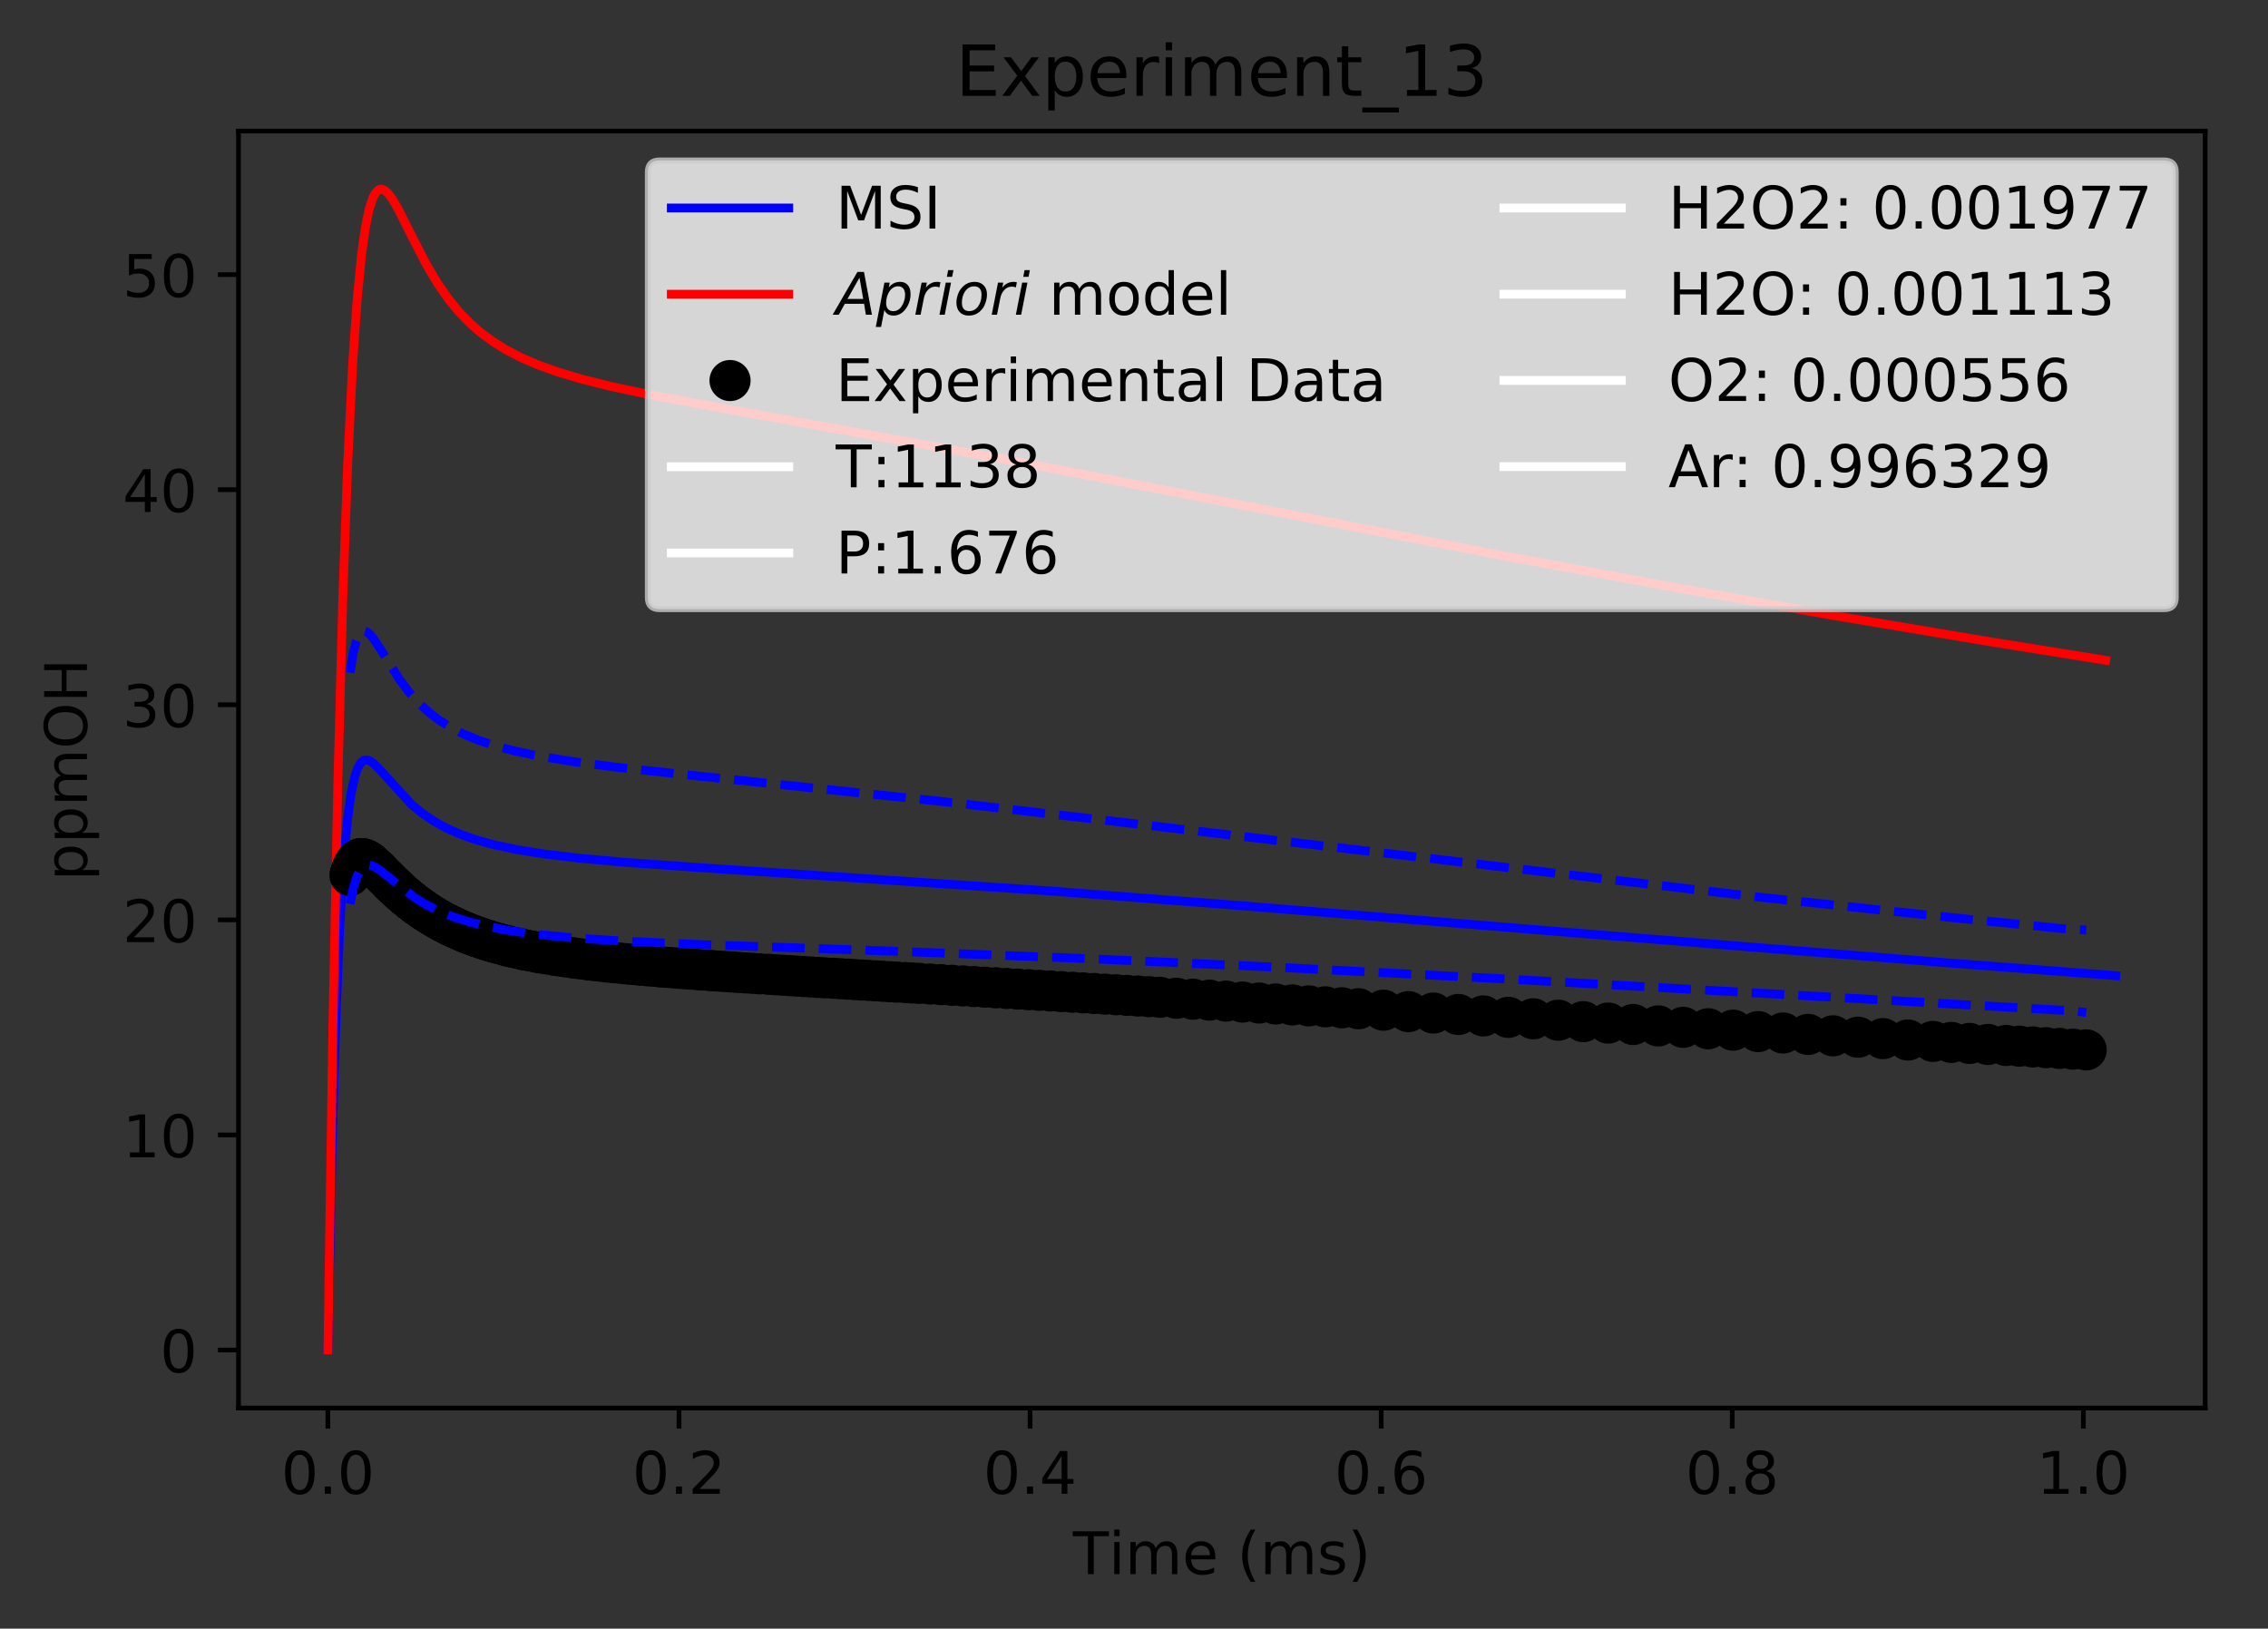 <?xml version="1.0" encoding="utf-8" standalone="no"?>
<!DOCTYPE svg PUBLIC "-//W3C//DTD SVG 1.1//EN"
  "http://www.w3.org/Graphics/SVG/1.1/DTD/svg11.dtd">
<!-- Created with matplotlib (https://matplotlib.org/) -->
<svg height="277.314pt" version="1.1" viewBox="0 0 386.103 277.314" width="386.103pt" xmlns="http://www.w3.org/2000/svg" xmlns:xlink="http://www.w3.org/1999/xlink">
 <rect x="0" y="0" width="386.103" height="277.314" fill="#333333" stroke="none"/>
 <defs>
  <style type="text/css">
*{stroke-linecap:butt;stroke-linejoin:round;}
  </style>
 </defs>
 <g id="figure_1">
  <g id="patch_1">
   <path d="M 0 277.314 
L 386.103 277.314 
L 386.103 0 
L 0 0 
z
" style="fill:none;"/>
  </g>
  <g id="axes_1">
   <g id="patch_2">
    <path d="M 40.603 239.758 
L 375.403 239.758 
L 375.403 22.318 
L 40.603 22.318 
z
" style="fill:none;"/>
   </g>
   <g id="matplotlib.axis_1">
    <g id="xtick_1">
     <g id="line2d_1">
      <defs>
       <path d="M 0 0 
L 0 3.5 
" id="m3af5f01fc9" style="stroke:#000000;stroke-width:0.8;"/>
      </defs>
      <g>
       <use style="stroke:#000000;stroke-width:0.8;" x="55.821" xlink:href="#m3af5f01fc9" y="239.758"/>
      </g>
     </g>
     <g id="text_1">
      <!-- 0.0 -->
      <defs>
       <path d="M 31.781 66.406 
Q 24.172 66.406 20.328 58.906 
Q 16.5 51.422 16.5 36.375 
Q 16.5 21.391 20.328 13.891 
Q 24.172 6.391 31.781 6.391 
Q 39.453 6.391 43.281 13.891 
Q 47.125 21.391 47.125 36.375 
Q 47.125 51.422 43.281 58.906 
Q 39.453 66.406 31.781 66.406 
z
M 31.781 74.219 
Q 44.047 74.219 50.516 64.516 
Q 56.984 54.828 56.984 36.375 
Q 56.984 17.969 50.516 8.266 
Q 44.047 -1.422 31.781 -1.422 
Q 19.531 -1.422 13.062 8.266 
Q 6.594 17.969 6.594 36.375 
Q 6.594 54.828 13.062 64.516 
Q 19.531 74.219 31.781 74.219 
z
" id="DejaVuSans-48"/>
       <path d="M 10.688 12.406 
L 21 12.406 
L 21 0 
L 10.688 0 
z
" id="DejaVuSans-46"/>
      </defs>
      <g transform="translate(47.87 254.357)scale(0.1 -0.1)">
       <use xlink:href="#DejaVuSans-48"/>
       <use x="63.623" xlink:href="#DejaVuSans-46"/>
       <use x="95.41" xlink:href="#DejaVuSans-48"/>
      </g>
     </g>
    </g>
    <g id="xtick_2">
     <g id="line2d_2">
      <g>
       <use style="stroke:#000000;stroke-width:0.8;" x="115.591" xlink:href="#m3af5f01fc9" y="239.758"/>
      </g>
     </g>
     <g id="text_2">
      <!-- 0.2 -->
      <defs>
       <path d="M 19.188 8.297 
L 53.609 8.297 
L 53.609 0 
L 7.328 0 
L 7.328 8.297 
Q 12.938 14.109 22.625 23.891 
Q 32.328 33.688 34.812 36.531 
Q 39.547 41.844 41.422 45.531 
Q 43.312 49.219 43.312 52.781 
Q 43.312 58.594 39.234 62.25 
Q 35.156 65.922 28.609 65.922 
Q 23.969 65.922 18.812 64.312 
Q 13.672 62.703 7.812 59.422 
L 7.812 69.391 
Q 13.766 71.781 18.938 73 
Q 24.125 74.219 28.422 74.219 
Q 39.75 74.219 46.484 68.547 
Q 53.219 62.891 53.219 53.422 
Q 53.219 48.922 51.531 44.891 
Q 49.859 40.875 45.406 35.406 
Q 44.188 33.984 37.641 27.219 
Q 31.109 20.453 19.188 8.297 
z
" id="DejaVuSans-50"/>
      </defs>
      <g transform="translate(107.639 254.357)scale(0.1 -0.1)">
       <use xlink:href="#DejaVuSans-48"/>
       <use x="63.623" xlink:href="#DejaVuSans-46"/>
       <use x="95.41" xlink:href="#DejaVuSans-50"/>
      </g>
     </g>
    </g>
    <g id="xtick_3">
     <g id="line2d_3">
      <g>
       <use style="stroke:#000000;stroke-width:0.8;" x="175.36" xlink:href="#m3af5f01fc9" y="239.758"/>
      </g>
     </g>
     <g id="text_3">
      <!-- 0.4 -->
      <defs>
       <path d="M 37.797 64.312 
L 12.891 25.391 
L 37.797 25.391 
z
M 35.203 72.906 
L 47.609 72.906 
L 47.609 25.391 
L 58.016 25.391 
L 58.016 17.188 
L 47.609 17.188 
L 47.609 0 
L 37.797 0 
L 37.797 17.188 
L 4.891 17.188 
L 4.891 26.703 
z
" id="DejaVuSans-52"/>
      </defs>
      <g transform="translate(167.408 254.357)scale(0.1 -0.1)">
       <use xlink:href="#DejaVuSans-48"/>
       <use x="63.623" xlink:href="#DejaVuSans-46"/>
       <use x="95.41" xlink:href="#DejaVuSans-52"/>
      </g>
     </g>
    </g>
    <g id="xtick_4">
     <g id="line2d_4">
      <g>
       <use style="stroke:#000000;stroke-width:0.8;" x="235.129" xlink:href="#m3af5f01fc9" y="239.758"/>
      </g>
     </g>
     <g id="text_4">
      <!-- 0.6 -->
      <defs>
       <path d="M 33.016 40.375 
Q 26.375 40.375 22.484 35.828 
Q 18.609 31.297 18.609 23.391 
Q 18.609 15.531 22.484 10.953 
Q 26.375 6.391 33.016 6.391 
Q 39.656 6.391 43.531 10.953 
Q 47.406 15.531 47.406 23.391 
Q 47.406 31.297 43.531 35.828 
Q 39.656 40.375 33.016 40.375 
z
M 52.594 71.297 
L 52.594 62.312 
Q 48.875 64.062 45.094 64.984 
Q 41.312 65.922 37.594 65.922 
Q 27.828 65.922 22.672 59.328 
Q 17.531 52.734 16.797 39.406 
Q 19.672 43.656 24.016 45.922 
Q 28.375 48.188 33.594 48.188 
Q 44.578 48.188 50.953 41.516 
Q 57.328 34.859 57.328 23.391 
Q 57.328 12.156 50.688 5.359 
Q 44.047 -1.422 33.016 -1.422 
Q 20.359 -1.422 13.672 8.266 
Q 6.984 17.969 6.984 36.375 
Q 6.984 53.656 15.188 63.938 
Q 23.391 74.219 37.203 74.219 
Q 40.922 74.219 44.703 73.484 
Q 48.484 72.75 52.594 71.297 
z
" id="DejaVuSans-54"/>
      </defs>
      <g transform="translate(227.178 254.357)scale(0.1 -0.1)">
       <use xlink:href="#DejaVuSans-48"/>
       <use x="63.623" xlink:href="#DejaVuSans-46"/>
       <use x="95.41" xlink:href="#DejaVuSans-54"/>
      </g>
     </g>
    </g>
    <g id="xtick_5">
     <g id="line2d_5">
      <g>
       <use style="stroke:#000000;stroke-width:0.8;" x="294.899" xlink:href="#m3af5f01fc9" y="239.758"/>
      </g>
     </g>
     <g id="text_5">
      <!-- 0.8 -->
      <defs>
       <path d="M 31.781 34.625 
Q 24.75 34.625 20.719 30.859 
Q 16.703 27.094 16.703 20.516 
Q 16.703 13.922 20.719 10.156 
Q 24.75 6.391 31.781 6.391 
Q 38.812 6.391 42.859 10.172 
Q 46.922 13.969 46.922 20.516 
Q 46.922 27.094 42.891 30.859 
Q 38.875 34.625 31.781 34.625 
z
M 21.922 38.812 
Q 15.578 40.375 12.031 44.719 
Q 8.5 49.078 8.5 55.328 
Q 8.5 64.062 14.719 69.141 
Q 20.953 74.219 31.781 74.219 
Q 42.672 74.219 48.875 69.141 
Q 55.078 64.062 55.078 55.328 
Q 55.078 49.078 51.531 44.719 
Q 48 40.375 41.703 38.812 
Q 48.828 37.156 52.797 32.312 
Q 56.781 27.484 56.781 20.516 
Q 56.781 9.906 50.312 4.234 
Q 43.844 -1.422 31.781 -1.422 
Q 19.734 -1.422 13.25 4.234 
Q 6.781 9.906 6.781 20.516 
Q 6.781 27.484 10.781 32.312 
Q 14.797 37.156 21.922 38.812 
z
M 18.312 54.391 
Q 18.312 48.734 21.844 45.562 
Q 25.391 42.391 31.781 42.391 
Q 38.141 42.391 41.719 45.562 
Q 45.312 48.734 45.312 54.391 
Q 45.312 60.062 41.719 63.234 
Q 38.141 66.406 31.781 66.406 
Q 25.391 66.406 21.844 63.234 
Q 18.312 60.062 18.312 54.391 
z
" id="DejaVuSans-56"/>
      </defs>
      <g transform="translate(286.947 254.357)scale(0.1 -0.1)">
       <use xlink:href="#DejaVuSans-48"/>
       <use x="63.623" xlink:href="#DejaVuSans-46"/>
       <use x="95.41" xlink:href="#DejaVuSans-56"/>
      </g>
     </g>
    </g>
    <g id="xtick_6">
     <g id="line2d_6">
      <g>
       <use style="stroke:#000000;stroke-width:0.8;" x="354.668" xlink:href="#m3af5f01fc9" y="239.758"/>
      </g>
     </g>
     <g id="text_6">
      <!-- 1.0 -->
      <defs>
       <path d="M 12.406 8.297 
L 28.516 8.297 
L 28.516 63.922 
L 10.984 60.406 
L 10.984 69.391 
L 28.422 72.906 
L 38.281 72.906 
L 38.281 8.297 
L 54.391 8.297 
L 54.391 0 
L 12.406 0 
z
" id="DejaVuSans-49"/>
      </defs>
      <g transform="translate(346.716 254.357)scale(0.1 -0.1)">
       <use xlink:href="#DejaVuSans-49"/>
       <use x="63.623" xlink:href="#DejaVuSans-46"/>
       <use x="95.41" xlink:href="#DejaVuSans-48"/>
      </g>
     </g>
    </g>
    <g id="text_7">
     <!-- Time (ms) -->
     <defs>
      <path d="M -0.297 72.906 
L 61.375 72.906 
L 61.375 64.594 
L 35.5 64.594 
L 35.5 0 
L 25.594 0 
L 25.594 64.594 
L -0.297 64.594 
z
" id="DejaVuSans-84"/>
      <path d="M 9.422 54.688 
L 18.406 54.688 
L 18.406 0 
L 9.422 0 
z
M 9.422 75.984 
L 18.406 75.984 
L 18.406 64.594 
L 9.422 64.594 
z
" id="DejaVuSans-105"/>
      <path d="M 52 44.188 
Q 55.375 50.25 60.062 53.125 
Q 64.75 56 71.094 56 
Q 79.641 56 84.281 50.016 
Q 88.922 44.047 88.922 33.016 
L 88.922 0 
L 79.891 0 
L 79.891 32.719 
Q 79.891 40.578 77.094 44.375 
Q 74.312 48.188 68.609 48.188 
Q 61.625 48.188 57.562 43.547 
Q 53.516 38.922 53.516 30.906 
L 53.516 0 
L 44.484 0 
L 44.484 32.719 
Q 44.484 40.625 41.703 44.406 
Q 38.922 48.188 33.109 48.188 
Q 26.219 48.188 22.156 43.531 
Q 18.109 38.875 18.109 30.906 
L 18.109 0 
L 9.078 0 
L 9.078 54.688 
L 18.109 54.688 
L 18.109 46.188 
Q 21.188 51.219 25.484 53.609 
Q 29.781 56 35.688 56 
Q 41.656 56 45.828 52.969 
Q 50 49.953 52 44.188 
z
" id="DejaVuSans-109"/>
      <path d="M 56.203 29.594 
L 56.203 25.203 
L 14.891 25.203 
Q 15.484 15.922 20.484 11.062 
Q 25.484 6.203 34.422 6.203 
Q 39.594 6.203 44.453 7.469 
Q 49.312 8.734 54.109 11.281 
L 54.109 2.781 
Q 49.266 0.734 44.188 -0.344 
Q 39.109 -1.422 33.891 -1.422 
Q 20.797 -1.422 13.156 6.188 
Q 5.516 13.812 5.516 26.812 
Q 5.516 40.234 12.766 48.109 
Q 20.016 56 32.328 56 
Q 43.359 56 49.781 48.891 
Q 56.203 41.797 56.203 29.594 
z
M 47.219 32.234 
Q 47.125 39.594 43.094 43.984 
Q 39.062 48.391 32.422 48.391 
Q 24.906 48.391 20.391 44.141 
Q 15.875 39.891 15.188 32.172 
z
" id="DejaVuSans-101"/>
      <path id="DejaVuSans-32"/>
      <path d="M 31 75.875 
Q 24.469 64.656 21.281 53.656 
Q 18.109 42.672 18.109 31.391 
Q 18.109 20.125 21.312 9.062 
Q 24.516 -2 31 -13.188 
L 23.188 -13.188 
Q 15.875 -1.703 12.234 9.375 
Q 8.594 20.453 8.594 31.391 
Q 8.594 42.281 12.203 53.312 
Q 15.828 64.359 23.188 75.875 
z
" id="DejaVuSans-40"/>
      <path d="M 44.281 53.078 
L 44.281 44.578 
Q 40.484 46.531 36.375 47.5 
Q 32.281 48.484 27.875 48.484 
Q 21.188 48.484 17.844 46.438 
Q 14.5 44.391 14.5 40.281 
Q 14.5 37.156 16.891 35.375 
Q 19.281 33.594 26.516 31.984 
L 29.594 31.297 
Q 39.156 29.25 43.188 25.516 
Q 47.219 21.781 47.219 15.094 
Q 47.219 7.469 41.188 3.016 
Q 35.156 -1.422 24.609 -1.422 
Q 20.219 -1.422 15.453 -0.562 
Q 10.688 0.297 5.422 2 
L 5.422 11.281 
Q 10.406 8.688 15.234 7.391 
Q 20.062 6.109 24.812 6.109 
Q 31.156 6.109 34.562 8.281 
Q 37.984 10.453 37.984 14.406 
Q 37.984 18.062 35.516 20.016 
Q 33.062 21.969 24.703 23.781 
L 21.578 24.516 
Q 13.234 26.266 9.516 29.906 
Q 5.812 33.547 5.812 39.891 
Q 5.812 47.609 11.281 51.797 
Q 16.75 56 26.812 56 
Q 31.781 56 36.172 55.266 
Q 40.578 54.547 44.281 53.078 
z
" id="DejaVuSans-115"/>
      <path d="M 8.016 75.875 
L 15.828 75.875 
Q 23.141 64.359 26.781 53.312 
Q 30.422 42.281 30.422 31.391 
Q 30.422 20.453 26.781 9.375 
Q 23.141 -1.703 15.828 -13.188 
L 8.016 -13.188 
Q 14.5 -2 17.703 9.062 
Q 20.906 20.125 20.906 31.391 
Q 20.906 42.672 17.703 53.656 
Q 14.5 64.656 8.016 75.875 
z
" id="DejaVuSans-41"/>
     </defs>
     <g transform="translate(182.65 268.035)scale(0.1 -0.1)">
      <use xlink:href="#DejaVuSans-84"/>
      <use x="61.037" xlink:href="#DejaVuSans-105"/>
      <use x="88.82" xlink:href="#DejaVuSans-109"/>
      <use x="186.232" xlink:href="#DejaVuSans-101"/>
      <use x="247.756" xlink:href="#DejaVuSans-32"/>
      <use x="279.543" xlink:href="#DejaVuSans-40"/>
      <use x="318.557" xlink:href="#DejaVuSans-109"/>
      <use x="415.969" xlink:href="#DejaVuSans-115"/>
      <use x="468.068" xlink:href="#DejaVuSans-41"/>
     </g>
    </g>
   </g>
   <g id="matplotlib.axis_2">
    <g id="ytick_1">
     <g id="line2d_7">
      <defs>
       <path d="M 0 0 
L -3.5 0 
" id="m89b29c5097" style="stroke:#000000;stroke-width:0.8;"/>
      </defs>
      <g>
       <use style="stroke:#000000;stroke-width:0.8;" x="40.603" xlink:href="#m89b29c5097" y="229.874"/>
      </g>
     </g>
     <g id="text_8">
      <!-- 0 -->
      <g transform="translate(27.241 233.674)scale(0.1 -0.1)">
       <use xlink:href="#DejaVuSans-48"/>
      </g>
     </g>
    </g>
    <g id="ytick_2">
     <g id="line2d_8">
      <g>
       <use style="stroke:#000000;stroke-width:0.8;" x="40.603" xlink:href="#m89b29c5097" y="193.251"/>
      </g>
     </g>
     <g id="text_9">
      <!-- 10 -->
      <g transform="translate(20.878 197.05)scale(0.1 -0.1)">
       <use xlink:href="#DejaVuSans-49"/>
       <use x="63.623" xlink:href="#DejaVuSans-48"/>
      </g>
     </g>
    </g>
    <g id="ytick_3">
     <g id="line2d_9">
      <g>
       <use style="stroke:#000000;stroke-width:0.8;" x="40.603" xlink:href="#m89b29c5097" y="156.628"/>
      </g>
     </g>
     <g id="text_10">
      <!-- 20 -->
      <g transform="translate(20.878 160.427)scale(0.1 -0.1)">
       <use xlink:href="#DejaVuSans-50"/>
       <use x="63.623" xlink:href="#DejaVuSans-48"/>
      </g>
     </g>
    </g>
    <g id="ytick_4">
     <g id="line2d_10">
      <g>
       <use style="stroke:#000000;stroke-width:0.8;" x="40.603" xlink:href="#m89b29c5097" y="120.004"/>
      </g>
     </g>
     <g id="text_11">
      <!-- 30 -->
      <defs>
       <path d="M 40.578 39.312 
Q 47.656 37.797 51.625 33 
Q 55.609 28.219 55.609 21.188 
Q 55.609 10.406 48.188 4.484 
Q 40.766 -1.422 27.094 -1.422 
Q 22.516 -1.422 17.656 -0.516 
Q 12.797 0.391 7.625 2.203 
L 7.625 11.719 
Q 11.719 9.328 16.594 8.109 
Q 21.484 6.891 26.812 6.891 
Q 36.078 6.891 40.938 10.547 
Q 45.797 14.203 45.797 21.188 
Q 45.797 27.641 41.281 31.266 
Q 36.766 34.906 28.719 34.906 
L 20.219 34.906 
L 20.219 43.016 
L 29.109 43.016 
Q 36.375 43.016 40.234 45.922 
Q 44.094 48.828 44.094 54.297 
Q 44.094 59.906 40.109 62.906 
Q 36.141 65.922 28.719 65.922 
Q 24.656 65.922 20.016 65.031 
Q 15.375 64.156 9.812 62.312 
L 9.812 71.094 
Q 15.438 72.656 20.344 73.438 
Q 25.25 74.219 29.594 74.219 
Q 40.828 74.219 47.359 69.109 
Q 53.906 64.016 53.906 55.328 
Q 53.906 49.266 50.438 45.094 
Q 46.969 40.922 40.578 39.312 
z
" id="DejaVuSans-51"/>
      </defs>
      <g transform="translate(20.878 123.804)scale(0.1 -0.1)">
       <use xlink:href="#DejaVuSans-51"/>
       <use x="63.623" xlink:href="#DejaVuSans-48"/>
      </g>
     </g>
    </g>
    <g id="ytick_5">
     <g id="line2d_11">
      <g>
       <use style="stroke:#000000;stroke-width:0.8;" x="40.603" xlink:href="#m89b29c5097" y="83.381"/>
      </g>
     </g>
     <g id="text_12">
      <!-- 40 -->
      <g transform="translate(20.878 87.18)scale(0.1 -0.1)">
       <use xlink:href="#DejaVuSans-52"/>
       <use x="63.623" xlink:href="#DejaVuSans-48"/>
      </g>
     </g>
    </g>
    <g id="ytick_6">
     <g id="line2d_12">
      <g>
       <use style="stroke:#000000;stroke-width:0.8;" x="40.603" xlink:href="#m89b29c5097" y="46.758"/>
      </g>
     </g>
     <g id="text_13">
      <!-- 50 -->
      <defs>
       <path d="M 10.797 72.906 
L 49.516 72.906 
L 49.516 64.594 
L 19.828 64.594 
L 19.828 46.734 
Q 21.969 47.469 24.109 47.828 
Q 26.266 48.188 28.422 48.188 
Q 40.625 48.188 47.75 41.5 
Q 54.891 34.812 54.891 23.391 
Q 54.891 11.625 47.562 5.094 
Q 40.234 -1.422 26.906 -1.422 
Q 22.312 -1.422 17.547 -0.641 
Q 12.797 0.141 7.719 1.703 
L 7.719 11.625 
Q 12.109 9.234 16.797 8.062 
Q 21.484 6.891 26.703 6.891 
Q 35.156 6.891 40.078 11.328 
Q 45.016 15.766 45.016 23.391 
Q 45.016 31 40.078 35.438 
Q 35.156 39.891 26.703 39.891 
Q 22.75 39.891 18.812 39.016 
Q 14.891 38.141 10.797 36.281 
z
" id="DejaVuSans-53"/>
      </defs>
      <g transform="translate(20.878 50.557)scale(0.1 -0.1)">
       <use xlink:href="#DejaVuSans-53"/>
       <use x="63.623" xlink:href="#DejaVuSans-48"/>
      </g>
     </g>
    </g>
    <g id="text_14">
     <!-- ppmOH -->
     <defs>
      <path d="M 18.109 8.203 
L 18.109 -20.797 
L 9.078 -20.797 
L 9.078 54.688 
L 18.109 54.688 
L 18.109 46.391 
Q 20.953 51.266 25.266 53.625 
Q 29.594 56 35.594 56 
Q 45.562 56 51.781 48.094 
Q 58.016 40.188 58.016 27.297 
Q 58.016 14.406 51.781 6.484 
Q 45.562 -1.422 35.594 -1.422 
Q 29.594 -1.422 25.266 0.953 
Q 20.953 3.328 18.109 8.203 
z
M 48.688 27.297 
Q 48.688 37.203 44.609 42.844 
Q 40.531 48.484 33.406 48.484 
Q 26.266 48.484 22.188 42.844 
Q 18.109 37.203 18.109 27.297 
Q 18.109 17.391 22.188 11.75 
Q 26.266 6.109 33.406 6.109 
Q 40.531 6.109 44.609 11.75 
Q 48.688 17.391 48.688 27.297 
z
" id="DejaVuSans-112"/>
      <path d="M 39.406 66.219 
Q 28.656 66.219 22.328 58.203 
Q 16.016 50.203 16.016 36.375 
Q 16.016 22.609 22.328 14.594 
Q 28.656 6.594 39.406 6.594 
Q 50.141 6.594 56.422 14.594 
Q 62.703 22.609 62.703 36.375 
Q 62.703 50.203 56.422 58.203 
Q 50.141 66.219 39.406 66.219 
z
M 39.406 74.219 
Q 54.734 74.219 63.906 63.938 
Q 73.094 53.656 73.094 36.375 
Q 73.094 19.141 63.906 8.859 
Q 54.734 -1.422 39.406 -1.422 
Q 24.031 -1.422 14.812 8.828 
Q 5.609 19.094 5.609 36.375 
Q 5.609 53.656 14.812 63.938 
Q 24.031 74.219 39.406 74.219 
z
" id="DejaVuSans-79"/>
      <path d="M 9.812 72.906 
L 19.672 72.906 
L 19.672 43.016 
L 55.516 43.016 
L 55.516 72.906 
L 65.375 72.906 
L 65.375 0 
L 55.516 0 
L 55.516 34.719 
L 19.672 34.719 
L 19.672 0 
L 9.812 0 
z
" id="DejaVuSans-72"/>
     </defs>
     <g transform="translate(14.798 149.953)rotate(-90)scale(0.1 -0.1)">
      <use xlink:href="#DejaVuSans-112"/>
      <use x="63.477" xlink:href="#DejaVuSans-112"/>
      <use x="126.953" xlink:href="#DejaVuSans-109"/>
      <use x="224.365" xlink:href="#DejaVuSans-79"/>
      <use x="303.076" xlink:href="#DejaVuSans-72"/>
     </g>
    </g>
   </g>
   <g id="line2d_13">
    <path clip-path="url(#pdf62071fdd)" d="M 55.821 229.874 
L 56.501 196.656 
L 57.146 174.392 
L 57.823 158.015 
L 58.5 146.847 
L 59.178 139.416 
L 59.77 135.128 
L 60.41 132.171 
L 60.921 130.722 
L 61.433 129.871 
L 61.944 129.468 
L 62.455 129.394 
L 62.967 129.56 
L 63.606 129.998 
L 64.629 131.015 
L 70.078 136.994 
L 71.819 138.436 
L 73.851 139.824 
L 76.031 141.027 
L 78.226 142.005 
L 80.861 142.946 
L 84.16 143.863 
L 88.124 144.698 
L 92.749 145.432 
L 98.695 146.14 
L 106.336 146.83 
L 119.297 147.749 
L 178.829 151.721 
L 210.634 154.164 
L 269.906 158.998 
L 331.36 163.936 
L 360.185 166.133 
L 360.185 166.133 
" style="fill:none;stroke:#0000ff;stroke-linecap:square;stroke-width:1.5;"/>
   </g>
   <g id="line2d_14">
    <path clip-path="url(#pdf62071fdd)" d="M 55.821 229.874 
L 56.676 174.558 
L 57.51 133.47 
L 58.351 102.124 
L 59.193 78.866 
L 60.035 61.98 
L 60.775 51.282 
L 61.569 43.193 
L 62.204 38.716 
L 62.839 35.641 
L 63.474 33.683 
L 63.95 32.804 
L 64.427 32.335 
L 64.903 32.202 
L 65.379 32.343 
L 66.014 32.865 
L 66.808 33.913 
L 67.844 35.699 
L 69.999 40.016 
L 72.634 45.126 
L 74.549 48.337 
L 76.355 50.927 
L 78.167 53.135 
L 79.978 55.006 
L 81.79 56.597 
L 83.981 58.216 
L 86.188 59.581 
L 88.948 60.999 
L 91.707 62.177 
L 95.019 63.36 
L 99.165 64.593 
L 104.142 65.832 
L 110.777 67.242 
L 120.73 69.106 
L 173.562 78.678 
L 203.831 84.542 
L 256.123 94.669 
L 286.4 100.267 
L 312.087 104.794 
L 338.872 109.285 
L 358.464 112.427 
L 358.464 112.427 
" style="fill:none;stroke:#ff0000;stroke-linecap:square;stroke-width:1.5;"/>
   </g>
   <g id="line2d_15">
    <defs>
     <path d="M 0 3 
C 0.796 3 1.559 2.684 2.121 2.121 
C 2.684 1.559 3 0.796 3 0 
C 3 -0.796 2.684 -1.559 2.121 -2.121 
C 1.559 -2.684 0.796 -3 0 -3 
C -0.796 -3 -1.559 -2.684 -2.121 -2.121 
C -2.684 -1.559 -3 -0.796 -3 0 
C -3 0.796 -2.684 1.559 -2.121 2.121 
C -1.559 2.684 -0.796 3 0 3 
z
" id="m9b76ab7c05" style="stroke:#000000;"/>
    </defs>
    <g clip-path="url(#pdf62071fdd)">
     <use style="stroke:#000000;" x="59.587" xlink:href="#m9b76ab7c05" y="149.061"/>
     <use style="stroke:#000000;" x="59.647" xlink:href="#m9b76ab7c05" y="148.818"/>
     <use style="stroke:#000000;" x="59.736" xlink:href="#m9b76ab7c05" y="148.59"/>
     <use style="stroke:#000000;" x="59.796" xlink:href="#m9b76ab7c05" y="148.376"/>
     <use style="stroke:#000000;" x="59.856" xlink:href="#m9b76ab7c05" y="148.175"/>
     <use style="stroke:#000000;" x="59.945" xlink:href="#m9b76ab7c05" y="147.899"/>
     <use style="stroke:#000000;" x="60.065" xlink:href="#m9b76ab7c05" y="147.65"/>
     <use style="stroke:#000000;" x="60.155" xlink:href="#m9b76ab7c05" y="147.427"/>
     <use style="stroke:#000000;" x="60.274" xlink:href="#m9b76ab7c05" y="147.228"/>
     <use style="stroke:#000000;" x="60.364" xlink:href="#m9b76ab7c05" y="147.051"/>
     <use style="stroke:#000000;" x="60.453" xlink:href="#m9b76ab7c05" y="146.895"/>
     <use style="stroke:#000000;" x="60.573" xlink:href="#m9b76ab7c05" y="146.758"/>
     <use style="stroke:#000000;" x="60.663" xlink:href="#m9b76ab7c05" y="146.64"/>
     <use style="stroke:#000000;" x="60.752" xlink:href="#m9b76ab7c05" y="146.539"/>
     <use style="stroke:#000000;" x="60.872" xlink:href="#m9b76ab7c05" y="146.453"/>
     <use style="stroke:#000000;" x="60.961" xlink:href="#m9b76ab7c05" y="146.382"/>
     <use style="stroke:#000000;" x="61.081" xlink:href="#m9b76ab7c05" y="146.325"/>
     <use style="stroke:#000000;" x="61.171" xlink:href="#m9b76ab7c05" y="146.281"/>
     <use style="stroke:#000000;" x="61.26" xlink:href="#m9b76ab7c05" y="146.248"/>
     <use style="stroke:#000000;" x="61.38" xlink:href="#m9b76ab7c05" y="146.226"/>
     <use style="stroke:#000000;" x="61.47" xlink:href="#m9b76ab7c05" y="146.215"/>
     <use style="stroke:#000000;" x="61.559" xlink:href="#m9b76ab7c05" y="146.213"/>
     <use style="stroke:#000000;" x="61.679" xlink:href="#m9b76ab7c05" y="146.22"/>
     <use style="stroke:#000000;" x="61.768" xlink:href="#m9b76ab7c05" y="146.235"/>
     <use style="stroke:#000000;" x="61.888" xlink:href="#m9b76ab7c05" y="146.259"/>
     <use style="stroke:#000000;" x="61.978" xlink:href="#m9b76ab7c05" y="146.288"/>
     <use style="stroke:#000000;" x="62.067" xlink:href="#m9b76ab7c05" y="146.325"/>
     <use style="stroke:#000000;" x="62.187" xlink:href="#m9b76ab7c05" y="146.367"/>
     <use style="stroke:#000000;" x="62.276" xlink:href="#m9b76ab7c05" y="146.416"/>
     <use style="stroke:#000000;" x="62.366" xlink:href="#m9b76ab7c05" y="146.469"/>
     <use style="stroke:#000000;" x="62.486" xlink:href="#m9b76ab7c05" y="146.527"/>
     <use style="stroke:#000000;" x="62.575" xlink:href="#m9b76ab7c05" y="146.59"/>
     <use style="stroke:#000000;" x="62.695" xlink:href="#m9b76ab7c05" y="146.656"/>
     <use style="stroke:#000000;" x="62.784" xlink:href="#m9b76ab7c05" y="146.727"/>
     <use style="stroke:#000000;" x="62.874" xlink:href="#m9b76ab7c05" y="146.8"/>
     <use style="stroke:#000000;" x="62.994" xlink:href="#m9b76ab7c05" y="146.877"/>
     <use style="stroke:#000000;" x="63.083" xlink:href="#m9b76ab7c05" y="146.957"/>
     <use style="stroke:#000000;" x="63.173" xlink:href="#m9b76ab7c05" y="147.039"/>
     <use style="stroke:#000000;" x="63.292" xlink:href="#m9b76ab7c05" y="147.124"/>
     <use style="stroke:#000000;" x="63.382" xlink:href="#m9b76ab7c05" y="147.211"/>
     <use style="stroke:#000000;" x="63.502" xlink:href="#m9b76ab7c05" y="147.3"/>
     <use style="stroke:#000000;" x="63.591" xlink:href="#m9b76ab7c05" y="147.391"/>
     <use style="stroke:#000000;" x="63.681" xlink:href="#m9b76ab7c05" y="147.483"/>
     <use style="stroke:#000000;" x="63.83" xlink:href="#m9b76ab7c05" y="147.625"/>
     <use style="stroke:#000000;" x="63.98" xlink:href="#m9b76ab7c05" y="147.77"/>
     <use style="stroke:#000000;" x="64.159" xlink:href="#m9b76ab7c05" y="147.918"/>
     <use style="stroke:#000000;" x="64.309" xlink:href="#m9b76ab7c05" y="148.067"/>
     <use style="stroke:#000000;" x="64.458" xlink:href="#m9b76ab7c05" y="148.218"/>
     <use style="stroke:#000000;" x="64.607" xlink:href="#m9b76ab7c05" y="148.37"/>
     <use style="stroke:#000000;" x="64.757" xlink:href="#m9b76ab7c05" y="148.523"/>
     <use style="stroke:#000000;" x="64.906" xlink:href="#m9b76ab7c05" y="148.677"/>
     <use style="stroke:#000000;" x="65.056" xlink:href="#m9b76ab7c05" y="148.831"/>
     <use style="stroke:#000000;" x="65.205" xlink:href="#m9b76ab7c05" y="148.986"/>
     <use style="stroke:#000000;" x="65.355" xlink:href="#m9b76ab7c05" y="149.14"/>
     <use style="stroke:#000000;" x="65.504" xlink:href="#m9b76ab7c05" y="149.294"/>
     <use style="stroke:#000000;" x="65.683" xlink:href="#m9b76ab7c05" y="149.448"/>
     <use style="stroke:#000000;" x="65.833" xlink:href="#m9b76ab7c05" y="149.602"/>
     <use style="stroke:#000000;" x="65.982" xlink:href="#m9b76ab7c05" y="149.754"/>
     <use style="stroke:#000000;" x="66.132" xlink:href="#m9b76ab7c05" y="149.906"/>
     <use style="stroke:#000000;" x="66.281" xlink:href="#m9b76ab7c05" y="150.058"/>
     <use style="stroke:#000000;" x="66.43" xlink:href="#m9b76ab7c05" y="150.208"/>
     <use style="stroke:#000000;" x="66.58" xlink:href="#m9b76ab7c05" y="150.358"/>
     <use style="stroke:#000000;" x="66.729" xlink:href="#m9b76ab7c05" y="150.507"/>
     <use style="stroke:#000000;" x="66.879" xlink:href="#m9b76ab7c05" y="150.654"/>
     <use style="stroke:#000000;" x="67.028" xlink:href="#m9b76ab7c05" y="150.801"/>
     <use style="stroke:#000000;" x="67.207" xlink:href="#m9b76ab7c05" y="150.946"/>
     <use style="stroke:#000000;" x="67.357" xlink:href="#m9b76ab7c05" y="151.09"/>
     <use style="stroke:#000000;" x="67.506" xlink:href="#m9b76ab7c05" y="151.233"/>
     <use style="stroke:#000000;" x="67.656" xlink:href="#m9b76ab7c05" y="151.374"/>
     <use style="stroke:#000000;" x="67.805" xlink:href="#m9b76ab7c05" y="151.515"/>
     <use style="stroke:#000000;" x="68.044" xlink:href="#m9b76ab7c05" y="151.726"/>
     <use style="stroke:#000000;" x="68.253" xlink:href="#m9b76ab7c05" y="151.933"/>
     <use style="stroke:#000000;" x="68.492" xlink:href="#m9b76ab7c05" y="152.138"/>
     <use style="stroke:#000000;" x="68.731" xlink:href="#m9b76ab7c05" y="152.34"/>
     <use style="stroke:#000000;" x="68.971" xlink:href="#m9b76ab7c05" y="152.539"/>
     <use style="stroke:#000000;" x="69.18" xlink:href="#m9b76ab7c05" y="152.734"/>
     <use style="stroke:#000000;" x="69.419" xlink:href="#m9b76ab7c05" y="152.927"/>
     <use style="stroke:#000000;" x="69.658" xlink:href="#m9b76ab7c05" y="153.117"/>
     <use style="stroke:#000000;" x="69.897" xlink:href="#m9b76ab7c05" y="153.303"/>
     <use style="stroke:#000000;" x="70.106" xlink:href="#m9b76ab7c05" y="153.487"/>
     <use style="stroke:#000000;" x="70.345" xlink:href="#m9b76ab7c05" y="153.668"/>
     <use style="stroke:#000000;" x="70.584" xlink:href="#m9b76ab7c05" y="153.845"/>
     <use style="stroke:#000000;" x="70.823" xlink:href="#m9b76ab7c05" y="154.021"/>
     <use style="stroke:#000000;" x="71.033" xlink:href="#m9b76ab7c05" y="154.192"/>
     <use style="stroke:#000000;" x="71.272" xlink:href="#m9b76ab7c05" y="154.362"/>
     <use style="stroke:#000000;" x="71.511" xlink:href="#m9b76ab7c05" y="154.528"/>
     <use style="stroke:#000000;" x="71.75" xlink:href="#m9b76ab7c05" y="154.692"/>
     <use style="stroke:#000000;" x="71.959" xlink:href="#m9b76ab7c05" y="154.853"/>
     <use style="stroke:#000000;" x="72.198" xlink:href="#m9b76ab7c05" y="155.012"/>
     <use style="stroke:#000000;" x="72.557" xlink:href="#m9b76ab7c05" y="155.25"/>
     <use style="stroke:#000000;" x="72.915" xlink:href="#m9b76ab7c05" y="155.483"/>
     <use style="stroke:#000000;" x="73.274" xlink:href="#m9b76ab7c05" y="155.709"/>
     <use style="stroke:#000000;" x="73.633" xlink:href="#m9b76ab7c05" y="155.93"/>
     <use style="stroke:#000000;" x="73.991" xlink:href="#m9b76ab7c05" y="156.145"/>
     <use style="stroke:#000000;" x="74.35" xlink:href="#m9b76ab7c05" y="156.355"/>
     <use style="stroke:#000000;" x="74.679" xlink:href="#m9b76ab7c05" y="156.56"/>
     <use style="stroke:#000000;" x="75.037" xlink:href="#m9b76ab7c05" y="156.758"/>
     <use style="stroke:#000000;" x="75.396" xlink:href="#m9b76ab7c05" y="156.953"/>
     <use style="stroke:#000000;" x="75.754" xlink:href="#m9b76ab7c05" y="157.142"/>
     <use style="stroke:#000000;" x="76.113" xlink:href="#m9b76ab7c05" y="157.326"/>
     <use style="stroke:#000000;" x="76.472" xlink:href="#m9b76ab7c05" y="157.506"/>
     <use style="stroke:#000000;" x="76.83" xlink:href="#m9b76ab7c05" y="157.681"/>
     <use style="stroke:#000000;" x="77.189" xlink:href="#m9b76ab7c05" y="157.852"/>
     <use style="stroke:#000000;" x="77.547" xlink:href="#m9b76ab7c05" y="158.018"/>
     <use style="stroke:#000000;" x="77.906" xlink:href="#m9b76ab7c05" y="158.18"/>
     <use style="stroke:#000000;" x="78.265" xlink:href="#m9b76ab7c05" y="158.338"/>
     <use style="stroke:#000000;" x="78.623" xlink:href="#m9b76ab7c05" y="158.492"/>
     <use style="stroke:#000000;" x="78.952" xlink:href="#m9b76ab7c05" y="158.642"/>
     <use style="stroke:#000000;" x="79.311" xlink:href="#m9b76ab7c05" y="158.788"/>
     <use style="stroke:#000000;" x="79.669" xlink:href="#m9b76ab7c05" y="158.931"/>
     <use style="stroke:#000000;" x="80.028" xlink:href="#m9b76ab7c05" y="159.07"/>
     <use style="stroke:#000000;" x="80.386" xlink:href="#m9b76ab7c05" y="159.206"/>
     <use style="stroke:#000000;" x="80.745" xlink:href="#m9b76ab7c05" y="159.338"/>
     <use style="stroke:#000000;" x="81.104" xlink:href="#m9b76ab7c05" y="159.467"/>
     <use style="stroke:#000000;" x="81.462" xlink:href="#m9b76ab7c05" y="159.593"/>
     <use style="stroke:#000000;" x="81.821" xlink:href="#m9b76ab7c05" y="159.716"/>
     <use style="stroke:#000000;" x="82.18" xlink:href="#m9b76ab7c05" y="159.836"/>
     <use style="stroke:#000000;" x="82.538" xlink:href="#m9b76ab7c05" y="159.952"/>
     <use style="stroke:#000000;" x="82.867" xlink:href="#m9b76ab7c05" y="160.066"/>
     <use style="stroke:#000000;" x="83.226" xlink:href="#m9b76ab7c05" y="160.178"/>
     <use style="stroke:#000000;" x="83.584" xlink:href="#m9b76ab7c05" y="160.286"/>
     <use style="stroke:#000000;" x="83.943" xlink:href="#m9b76ab7c05" y="160.392"/>
     <use style="stroke:#000000;" x="84.301" xlink:href="#m9b76ab7c05" y="160.496"/>
     <use style="stroke:#000000;" x="84.839" xlink:href="#m9b76ab7c05" y="160.647"/>
     <use style="stroke:#000000;" x="85.377" xlink:href="#m9b76ab7c05" y="160.792"/>
     <use style="stroke:#000000;" x="86.005" xlink:href="#m9b76ab7c05" y="160.933"/>
     <use style="stroke:#000000;" x="86.304" xlink:href="#m9b76ab7c05" y="161.068"/>
     <use style="stroke:#000000;" x="86.901" xlink:href="#m9b76ab7c05" y="161.199"/>
     <use style="stroke:#000000;" x="87.499" xlink:href="#m9b76ab7c05" y="161.326"/>
     <use style="stroke:#000000;" x="88.097" xlink:href="#m9b76ab7c05" y="161.449"/>
     <use style="stroke:#000000;" x="88.694" xlink:href="#m9b76ab7c05" y="161.568"/>
     <use style="stroke:#000000;" x="88.993" xlink:href="#m9b76ab7c05" y="161.682"/>
     <use style="stroke:#000000;" x="89.591" xlink:href="#m9b76ab7c05" y="161.793"/>
     <use style="stroke:#000000;" x="90.189" xlink:href="#m9b76ab7c05" y="161.901"/>
     <use style="stroke:#000000;" x="90.786" xlink:href="#m9b76ab7c05" y="162.005"/>
     <use style="stroke:#000000;" x="91.384" xlink:href="#m9b76ab7c05" y="162.106"/>
     <use style="stroke:#000000;" x="91.683" xlink:href="#m9b76ab7c05" y="162.204"/>
     <use style="stroke:#000000;" x="92.281" xlink:href="#m9b76ab7c05" y="162.299"/>
     <use style="stroke:#000000;" x="93.177" xlink:href="#m9b76ab7c05" y="162.439"/>
     <use style="stroke:#000000;" x="94.074" xlink:href="#m9b76ab7c05" y="162.573"/>
     <use style="stroke:#000000;" x="94.671" xlink:href="#m9b76ab7c05" y="162.701"/>
     <use style="stroke:#000000;" x="95.568" xlink:href="#m9b76ab7c05" y="162.824"/>
     <use style="stroke:#000000;" x="96.464" xlink:href="#m9b76ab7c05" y="162.942"/>
     <use style="stroke:#000000;" x="97.361" xlink:href="#m9b76ab7c05" y="163.056"/>
     <use style="stroke:#000000;" x="97.959" xlink:href="#m9b76ab7c05" y="163.165"/>
     <use style="stroke:#000000;" x="98.855" xlink:href="#m9b76ab7c05" y="163.27"/>
     <use style="stroke:#000000;" x="99.752" xlink:href="#m9b76ab7c05" y="163.372"/>
     <use style="stroke:#000000;" x="100.349" xlink:href="#m9b76ab7c05" y="163.47"/>
     <use style="stroke:#000000;" x="101.246" xlink:href="#m9b76ab7c05" y="163.564"/>
     <use style="stroke:#000000;" x="102.143" xlink:href="#m9b76ab7c05" y="163.656"/>
     <use style="stroke:#000000;" x="103.039" xlink:href="#m9b76ab7c05" y="163.745"/>
     <use style="stroke:#000000;" x="103.637" xlink:href="#m9b76ab7c05" y="163.831"/>
     <use style="stroke:#000000;" x="104.533" xlink:href="#m9b76ab7c05" y="163.915"/>
     <use style="stroke:#000000;" x="105.43" xlink:href="#m9b76ab7c05" y="163.996"/>
     <use style="stroke:#000000;" x="106.326" xlink:href="#m9b76ab7c05" y="164.075"/>
     <use style="stroke:#000000;" x="106.924" xlink:href="#m9b76ab7c05" y="164.152"/>
     <use style="stroke:#000000;" x="107.821" xlink:href="#m9b76ab7c05" y="164.227"/>
     <use style="stroke:#000000;" x="108.717" xlink:href="#m9b76ab7c05" y="164.301"/>
     <use style="stroke:#000000;" x="109.315" xlink:href="#m9b76ab7c05" y="164.372"/>
     <use style="stroke:#000000;" x="110.211" xlink:href="#m9b76ab7c05" y="164.443"/>
     <use style="stroke:#000000;" x="111.108" xlink:href="#m9b76ab7c05" y="164.512"/>
     <use style="stroke:#000000;" x="112.004" xlink:href="#m9b76ab7c05" y="164.579"/>
     <use style="stroke:#000000;" x="112.602" xlink:href="#m9b76ab7c05" y="164.645"/>
     <use style="stroke:#000000;" x="113.499" xlink:href="#m9b76ab7c05" y="164.71"/>
     <use style="stroke:#000000;" x="114.395" xlink:href="#m9b76ab7c05" y="164.774"/>
     <use style="stroke:#000000;" x="115.292" xlink:href="#m9b76ab7c05" y="164.837"/>
     <use style="stroke:#000000;" x="115.889" xlink:href="#m9b76ab7c05" y="164.898"/>
     <use style="stroke:#000000;" x="116.786" xlink:href="#m9b76ab7c05" y="164.959"/>
     <use style="stroke:#000000;" x="117.683" xlink:href="#m9b76ab7c05" y="165.019"/>
     <use style="stroke:#000000;" x="118.579" xlink:href="#m9b76ab7c05" y="165.078"/>
     <use style="stroke:#000000;" x="119.177" xlink:href="#m9b76ab7c05" y="165.137"/>
     <use style="stroke:#000000;" x="120.073" xlink:href="#m9b76ab7c05" y="165.194"/>
     <use style="stroke:#000000;" x="120.97" xlink:href="#m9b76ab7c05" y="165.251"/>
     <use style="stroke:#000000;" x="121.568" xlink:href="#m9b76ab7c05" y="165.308"/>
     <use style="stroke:#000000;" x="122.464" xlink:href="#m9b76ab7c05" y="165.364"/>
     <use style="stroke:#000000;" x="123.361" xlink:href="#m9b76ab7c05" y="165.419"/>
     <use style="stroke:#000000;" x="124.257" xlink:href="#m9b76ab7c05" y="165.474"/>
     <use style="stroke:#000000;" x="124.855" xlink:href="#m9b76ab7c05" y="165.528"/>
     <use style="stroke:#000000;" x="125.751" xlink:href="#m9b76ab7c05" y="165.582"/>
     <use style="stroke:#000000;" x="126.947" xlink:href="#m9b76ab7c05" y="165.662"/>
     <use style="stroke:#000000;" x="128.142" xlink:href="#m9b76ab7c05" y="165.741"/>
     <use style="stroke:#000000;" x="129.338" xlink:href="#m9b76ab7c05" y="165.82"/>
     <use style="stroke:#000000;" x="130.832" xlink:href="#m9b76ab7c05" y="165.898"/>
     <use style="stroke:#000000;" x="132.027" xlink:href="#m9b76ab7c05" y="165.975"/>
     <use style="stroke:#000000;" x="133.223" xlink:href="#m9b76ab7c05" y="166.052"/>
     <use style="stroke:#000000;" x="134.418" xlink:href="#m9b76ab7c05" y="166.128"/>
     <use style="stroke:#000000;" x="135.613" xlink:href="#m9b76ab7c05" y="166.203"/>
     <use style="stroke:#000000;" x="136.809" xlink:href="#m9b76ab7c05" y="166.279"/>
     <use style="stroke:#000000;" x="138.004" xlink:href="#m9b76ab7c05" y="166.353"/>
     <use style="stroke:#000000;" x="139.2" xlink:href="#m9b76ab7c05" y="166.428"/>
     <use style="stroke:#000000;" x="140.395" xlink:href="#m9b76ab7c05" y="166.502"/>
     <use style="stroke:#000000;" x="141.889" xlink:href="#m9b76ab7c05" y="166.575"/>
     <use style="stroke:#000000;" x="143.085" xlink:href="#m9b76ab7c05" y="166.649"/>
     <use style="stroke:#000000;" x="144.28" xlink:href="#m9b76ab7c05" y="166.722"/>
     <use style="stroke:#000000;" x="145.475" xlink:href="#m9b76ab7c05" y="166.795"/>
     <use style="stroke:#000000;" x="146.671" xlink:href="#m9b76ab7c05" y="166.868"/>
     <use style="stroke:#000000;" x="147.866" xlink:href="#m9b76ab7c05" y="166.94"/>
     <use style="stroke:#000000;" x="149.061" xlink:href="#m9b76ab7c05" y="167.013"/>
     <use style="stroke:#000000;" x="150.257" xlink:href="#m9b76ab7c05" y="167.085"/>
     <use style="stroke:#000000;" x="151.452" xlink:href="#m9b76ab7c05" y="167.157"/>
     <use style="stroke:#000000;" x="152.648" xlink:href="#m9b76ab7c05" y="167.229"/>
     <use style="stroke:#000000;" x="154.142" xlink:href="#m9b76ab7c05" y="167.301"/>
     <use style="stroke:#000000;" x="155.252" xlink:href="#m9b76ab7c05" y="167.372"/>
     <use style="stroke:#000000;" x="156.48" xlink:href="#m9b76ab7c05" y="167.444"/>
     <use style="stroke:#000000;" x="158.342" xlink:href="#m9b76ab7c05" y="167.552"/>
     <use style="stroke:#000000;" x="160.204" xlink:href="#m9b76ab7c05" y="167.661"/>
     <use style="stroke:#000000;" x="162.067" xlink:href="#m9b76ab7c05" y="167.769"/>
     <use style="stroke:#000000;" x="163.929" xlink:href="#m9b76ab7c05" y="167.877"/>
     <use style="stroke:#000000;" x="165.791" xlink:href="#m9b76ab7c05" y="167.985"/>
     <use style="stroke:#000000;" x="167.653" xlink:href="#m9b76ab7c05" y="168.093"/>
     <use style="stroke:#000000;" x="169.515" xlink:href="#m9b76ab7c05" y="168.201"/>
     <use style="stroke:#000000;" x="171.378" xlink:href="#m9b76ab7c05" y="168.308"/>
     <use style="stroke:#000000;" x="173.24" xlink:href="#m9b76ab7c05" y="168.416"/>
     <use style="stroke:#000000;" x="175.102" xlink:href="#m9b76ab7c05" y="168.524"/>
     <use style="stroke:#000000;" x="176.964" xlink:href="#m9b76ab7c05" y="168.631"/>
     <use style="stroke:#000000;" x="178.827" xlink:href="#m9b76ab7c05" y="168.739"/>
     <use style="stroke:#000000;" x="180.689" xlink:href="#m9b76ab7c05" y="168.846"/>
     <use style="stroke:#000000;" x="182.551" xlink:href="#m9b76ab7c05" y="168.954"/>
     <use style="stroke:#000000;" x="184.413" xlink:href="#m9b76ab7c05" y="169.061"/>
     <use style="stroke:#000000;" x="186.275" xlink:href="#m9b76ab7c05" y="169.169"/>
     <use style="stroke:#000000;" x="188.137" xlink:href="#m9b76ab7c05" y="169.276"/>
     <use style="stroke:#000000;" x="190" xlink:href="#m9b76ab7c05" y="169.384"/>
     <use style="stroke:#000000;" x="191.862" xlink:href="#m9b76ab7c05" y="169.491"/>
     <use style="stroke:#000000;" x="193.724" xlink:href="#m9b76ab7c05" y="169.599"/>
     <use style="stroke:#000000;" x="195.586" xlink:href="#m9b76ab7c05" y="169.706"/>
     <use style="stroke:#000000;" x="197.449" xlink:href="#m9b76ab7c05" y="169.814"/>
     <use style="stroke:#000000;" x="200.266" xlink:href="#m9b76ab7c05" y="169.976"/>
     <use style="stroke:#000000;" x="203.083" xlink:href="#m9b76ab7c05" y="170.139"/>
     <use style="stroke:#000000;" x="205.901" xlink:href="#m9b76ab7c05" y="170.301"/>
     <use style="stroke:#000000;" x="208.718" xlink:href="#m9b76ab7c05" y="170.464"/>
     <use style="stroke:#000000;" x="211.535" xlink:href="#m9b76ab7c05" y="170.626"/>
     <use style="stroke:#000000;" x="214.353" xlink:href="#m9b76ab7c05" y="170.789"/>
     <use style="stroke:#000000;" x="217.17" xlink:href="#m9b76ab7c05" y="170.951"/>
     <use style="stroke:#000000;" x="219.987" xlink:href="#m9b76ab7c05" y="171.113"/>
     <use style="stroke:#000000;" x="222.805" xlink:href="#m9b76ab7c05" y="171.276"/>
     <use style="stroke:#000000;" x="225.622" xlink:href="#m9b76ab7c05" y="171.438"/>
     <use style="stroke:#000000;" x="228.439" xlink:href="#m9b76ab7c05" y="171.6"/>
     <use style="stroke:#000000;" x="231.257" xlink:href="#m9b76ab7c05" y="171.763"/>
     <use style="stroke:#000000;" x="235.509" xlink:href="#m9b76ab7c05" y="172.008"/>
     <use style="stroke:#000000;" x="239.761" xlink:href="#m9b76ab7c05" y="172.252"/>
     <use style="stroke:#000000;" x="244.013" xlink:href="#m9b76ab7c05" y="172.497"/>
     <use style="stroke:#000000;" x="248.266" xlink:href="#m9b76ab7c05" y="172.741"/>
     <use style="stroke:#000000;" x="252.518" xlink:href="#m9b76ab7c05" y="172.985"/>
     <use style="stroke:#000000;" x="256.77" xlink:href="#m9b76ab7c05" y="173.229"/>
     <use style="stroke:#000000;" x="261.023" xlink:href="#m9b76ab7c05" y="173.473"/>
     <use style="stroke:#000000;" x="265.275" xlink:href="#m9b76ab7c05" y="173.716"/>
     <use style="stroke:#000000;" x="269.527" xlink:href="#m9b76ab7c05" y="173.959"/>
     <use style="stroke:#000000;" x="273.779" xlink:href="#m9b76ab7c05" y="174.202"/>
     <use style="stroke:#000000;" x="278.032" xlink:href="#m9b76ab7c05" y="174.445"/>
     <use style="stroke:#000000;" x="282.284" xlink:href="#m9b76ab7c05" y="174.687"/>
     <use style="stroke:#000000;" x="286.536" xlink:href="#m9b76ab7c05" y="174.929"/>
     <use style="stroke:#000000;" x="290.789" xlink:href="#m9b76ab7c05" y="175.17"/>
     <use style="stroke:#000000;" x="295.041" xlink:href="#m9b76ab7c05" y="175.412"/>
     <use style="stroke:#000000;" x="299.293" xlink:href="#m9b76ab7c05" y="175.652"/>
     <use style="stroke:#000000;" x="303.545" xlink:href="#m9b76ab7c05" y="175.892"/>
     <use style="stroke:#000000;" x="307.798" xlink:href="#m9b76ab7c05" y="176.132"/>
     <use style="stroke:#000000;" x="312.05" xlink:href="#m9b76ab7c05" y="176.371"/>
     <use style="stroke:#000000;" x="316.302" xlink:href="#m9b76ab7c05" y="176.611"/>
     <use style="stroke:#000000;" x="320.555" xlink:href="#m9b76ab7c05" y="176.849"/>
     <use style="stroke:#000000;" x="324.807" xlink:href="#m9b76ab7c05" y="177.087"/>
     <use style="stroke:#000000;" x="329.059" xlink:href="#m9b76ab7c05" y="177.324"/>
     <use style="stroke:#000000;" x="332.172" xlink:href="#m9b76ab7c05" y="177.498"/>
     <use style="stroke:#000000;" x="335.285" xlink:href="#m9b76ab7c05" y="177.67"/>
     <use style="stroke:#000000;" x="338.398" xlink:href="#m9b76ab7c05" y="177.843"/>
     <use style="stroke:#000000;" x="341.512" xlink:href="#m9b76ab7c05" y="178.016"/>
     <use style="stroke:#000000;" x="343.784" xlink:href="#m9b76ab7c05" y="178.141"/>
     <use style="stroke:#000000;" x="346.057" xlink:href="#m9b76ab7c05" y="178.267"/>
     <use style="stroke:#000000;" x="348.33" xlink:href="#m9b76ab7c05" y="178.392"/>
     <use style="stroke:#000000;" x="350.603" xlink:href="#m9b76ab7c05" y="178.518"/>
     <use style="stroke:#000000;" x="352.876" xlink:href="#m9b76ab7c05" y="178.643"/>
     <use style="stroke:#000000;" x="355.149" xlink:href="#m9b76ab7c05" y="178.768"/>
    </g>
   </g>
   <g id="line2d_16">
    <path clip-path="url(#pdf62071fdd)" d="M 59.587 114.541 
L 60.155 111.061 
L 60.663 109.129 
L 61.171 108.018 
L 61.559 107.594 
L 61.978 107.45 
L 62.366 107.543 
L 62.874 107.906 
L 63.591 108.742 
L 64.757 110.518 
L 68.044 115.747 
L 69.658 117.879 
L 71.272 119.676 
L 72.915 121.206 
L 74.679 122.571 
L 76.83 123.927 
L 78.952 125.012 
L 81.462 126.052 
L 84.301 126.994 
L 87.499 127.843 
L 91.683 128.724 
L 97.361 129.656 
L 104.533 130.591 
L 116.786 131.92 
L 160.204 136.457 
L 188.137 139.675 
L 299.293 152.736 
L 332.172 156.229 
L 352.876 158.301 
L 355.149 158.345 
L 355.149 158.345 
" style="fill:none;stroke:#0000ff;stroke-dasharray:5.55,2.4;stroke-dashoffset:0;stroke-width:1.5;"/>
   </g>
   <g id="line2d_17">
    <path clip-path="url(#pdf62071fdd)" d="M 59.587 153.914 
L 60.155 151.176 
L 60.752 149.285 
L 61.26 148.27 
L 61.768 147.662 
L 62.276 147.362 
L 62.784 147.291 
L 63.382 147.419 
L 64.159 147.815 
L 65.355 148.698 
L 70.584 152.848 
L 72.557 154.052 
L 74.679 155.119 
L 77.189 156.132 
L 80.028 157.028 
L 83.226 157.804 
L 86.901 158.481 
L 91.683 159.126 
L 97.959 159.722 
L 106.326 160.265 
L 119.177 160.835 
L 152.648 161.984 
L 184.413 163.201 
L 217.17 164.685 
L 256.77 166.72 
L 316.302 170.044 
L 352.876 172.127 
L 355.149 172.399 
L 355.149 172.399 
" style="fill:none;stroke:#0000ff;stroke-dasharray:5.55,2.4;stroke-dashoffset:0;stroke-width:1.5;"/>
   </g>
   <g id="line2d_18"/>
   <g id="line2d_19"/>
   <g id="line2d_20"/>
   <g id="line2d_21"/>
   <g id="line2d_22"/>
   <g id="line2d_23"/>
   <g id="patch_3">
    <path d="M 40.603 239.758 
L 40.603 22.318 
" style="fill:none;stroke:#000000;stroke-linecap:square;stroke-linejoin:miter;stroke-width:0.8;"/>
   </g>
   <g id="patch_4">
    <path d="M 375.403 239.758 
L 375.403 22.318 
" style="fill:none;stroke:#000000;stroke-linecap:square;stroke-linejoin:miter;stroke-width:0.8;"/>
   </g>
   <g id="patch_5">
    <path d="M 40.603 239.758 
L 375.403 239.758 
" style="fill:none;stroke:#000000;stroke-linecap:square;stroke-linejoin:miter;stroke-width:0.8;"/>
   </g>
   <g id="patch_6">
    <path d="M 40.603 22.318 
L 375.403 22.318 
" style="fill:none;stroke:#000000;stroke-linecap:square;stroke-linejoin:miter;stroke-width:0.8;"/>
   </g>
   <g id="text_15">
    <!-- Experiment_13 -->
    <defs>
     <path d="M 9.812 72.906 
L 55.906 72.906 
L 55.906 64.594 
L 19.672 64.594 
L 19.672 43.016 
L 54.391 43.016 
L 54.391 34.719 
L 19.672 34.719 
L 19.672 8.297 
L 56.781 8.297 
L 56.781 0 
L 9.812 0 
z
" id="DejaVuSans-69"/>
     <path d="M 54.891 54.688 
L 35.109 28.078 
L 55.906 0 
L 45.312 0 
L 29.391 21.484 
L 13.484 0 
L 2.875 0 
L 24.125 28.609 
L 4.688 54.688 
L 15.281 54.688 
L 29.781 35.203 
L 44.281 54.688 
z
" id="DejaVuSans-120"/>
     <path d="M 41.109 46.297 
Q 39.594 47.172 37.812 47.578 
Q 36.031 48 33.891 48 
Q 26.266 48 22.188 43.047 
Q 18.109 38.094 18.109 28.812 
L 18.109 0 
L 9.078 0 
L 9.078 54.688 
L 18.109 54.688 
L 18.109 46.188 
Q 20.953 51.172 25.484 53.578 
Q 30.031 56 36.531 56 
Q 37.453 56 38.578 55.875 
Q 39.703 55.766 41.062 55.516 
z
" id="DejaVuSans-114"/>
     <path d="M 54.891 33.016 
L 54.891 0 
L 45.906 0 
L 45.906 32.719 
Q 45.906 40.484 42.875 44.328 
Q 39.844 48.188 33.797 48.188 
Q 26.516 48.188 22.312 43.547 
Q 18.109 38.922 18.109 30.906 
L 18.109 0 
L 9.078 0 
L 9.078 54.688 
L 18.109 54.688 
L 18.109 46.188 
Q 21.344 51.125 25.703 53.562 
Q 30.078 56 35.797 56 
Q 45.219 56 50.047 50.172 
Q 54.891 44.344 54.891 33.016 
z
" id="DejaVuSans-110"/>
     <path d="M 18.312 70.219 
L 18.312 54.688 
L 36.812 54.688 
L 36.812 47.703 
L 18.312 47.703 
L 18.312 18.016 
Q 18.312 11.328 20.141 9.422 
Q 21.969 7.516 27.594 7.516 
L 36.812 7.516 
L 36.812 0 
L 27.594 0 
Q 17.188 0 13.234 3.875 
Q 9.281 7.766 9.281 18.016 
L 9.281 47.703 
L 2.688 47.703 
L 2.688 54.688 
L 9.281 54.688 
L 9.281 70.219 
z
" id="DejaVuSans-116"/>
     <path d="M 50.984 -16.609 
L 50.984 -23.578 
L -0.984 -23.578 
L -0.984 -16.609 
z
" id="DejaVuSans-95"/>
    </defs>
    <g transform="translate(162.7 16.318)scale(0.12 -0.12)">
     <use xlink:href="#DejaVuSans-69"/>
     <use x="63.184" xlink:href="#DejaVuSans-120"/>
     <use x="122.363" xlink:href="#DejaVuSans-112"/>
     <use x="185.84" xlink:href="#DejaVuSans-101"/>
     <use x="247.363" xlink:href="#DejaVuSans-114"/>
     <use x="288.477" xlink:href="#DejaVuSans-105"/>
     <use x="316.26" xlink:href="#DejaVuSans-109"/>
     <use x="413.672" xlink:href="#DejaVuSans-101"/>
     <use x="475.195" xlink:href="#DejaVuSans-110"/>
     <use x="538.574" xlink:href="#DejaVuSans-116"/>
     <use x="577.783" xlink:href="#DejaVuSans-95"/>
     <use x="627.783" xlink:href="#DejaVuSans-49"/>
     <use x="691.406" xlink:href="#DejaVuSans-51"/>
    </g>
   </g>
   <g id="legend_1">
    <g id="patch_7">
     <path d="M 112.283 103.731 
L 368.403 103.731 
Q 370.403 103.731 370.403 101.731 
L 370.403 29.318 
Q 370.403 27.318 368.403 27.318 
L 112.283 27.318 
Q 110.283 27.318 110.283 29.318 
L 110.283 101.731 
Q 110.283 103.731 112.283 103.731 
z
" style="fill:#ffffff;opacity:0.8;stroke:#cccccc;stroke-linejoin:miter;"/>
    </g>
    <g id="line2d_24">
     <path d="M 114.283 35.417 
L 134.283 35.417 
" style="fill:none;stroke:#0000ff;stroke-linecap:square;stroke-width:1.5;"/>
    </g>
    <g id="line2d_25"/>
    <g id="text_16">
     <!-- MSI -->
     <defs>
      <path d="M 9.812 72.906 
L 24.516 72.906 
L 43.109 23.297 
L 61.812 72.906 
L 76.516 72.906 
L 76.516 0 
L 66.891 0 
L 66.891 64.016 
L 48.094 14.016 
L 38.188 14.016 
L 19.391 64.016 
L 19.391 0 
L 9.812 0 
z
" id="DejaVuSans-77"/>
      <path d="M 53.516 70.516 
L 53.516 60.891 
Q 47.906 63.578 42.922 64.891 
Q 37.938 66.219 33.297 66.219 
Q 25.25 66.219 20.875 63.094 
Q 16.5 59.969 16.5 54.203 
Q 16.5 49.359 19.406 46.891 
Q 22.312 44.438 30.422 42.922 
L 36.375 41.703 
Q 47.406 39.594 52.656 34.297 
Q 57.906 29 57.906 20.125 
Q 57.906 9.516 50.797 4.047 
Q 43.703 -1.422 29.984 -1.422 
Q 24.812 -1.422 18.969 -0.25 
Q 13.141 0.922 6.891 3.219 
L 6.891 13.375 
Q 12.891 10.016 18.656 8.297 
Q 24.422 6.594 29.984 6.594 
Q 38.422 6.594 43.016 9.906 
Q 47.609 13.234 47.609 19.391 
Q 47.609 24.75 44.312 27.781 
Q 41.016 30.812 33.5 32.328 
L 27.484 33.5 
Q 16.453 35.688 11.516 40.375 
Q 6.594 45.062 6.594 53.422 
Q 6.594 63.094 13.406 68.656 
Q 20.219 74.219 32.172 74.219 
Q 37.312 74.219 42.625 73.281 
Q 47.953 72.359 53.516 70.516 
z
" id="DejaVuSans-83"/>
      <path d="M 9.812 72.906 
L 19.672 72.906 
L 19.672 0 
L 9.812 0 
z
" id="DejaVuSans-73"/>
     </defs>
     <g transform="translate(142.283 38.917)scale(0.1 -0.1)">
      <use xlink:href="#DejaVuSans-77"/>
      <use x="86.279" xlink:href="#DejaVuSans-83"/>
      <use x="149.756" xlink:href="#DejaVuSans-73"/>
     </g>
    </g>
    <g id="line2d_26">
     <path d="M 114.283 50.096 
L 134.283 50.096 
" style="fill:none;stroke:#ff0000;stroke-linecap:square;stroke-width:1.5;"/>
    </g>
    <g id="line2d_27"/>
    <g id="text_17">
     <!-- $\it{A priori}$ model -->
     <defs>
      <path d="M 36.812 72.906 
L 48 72.906 
L 61.531 0 
L 51.219 0 
L 48.188 18.703 
L 15.375 18.703 
L 5.078 0 
L -5.328 0 
z
M 40.375 63.188 
L 19.922 26.906 
L 46.688 26.906 
z
" id="DejaVuSans-Oblique-65"/>
      <path d="M 49.609 33.688 
Q 49.609 40.875 46.484 44.672 
Q 43.359 48.484 37.5 48.484 
Q 33.5 48.484 29.859 46.438 
Q 26.219 44.391 23.391 40.484 
Q 20.609 36.625 18.938 31.156 
Q 17.281 25.688 17.281 20.312 
Q 17.281 13.484 20.406 9.797 
Q 23.531 6.109 29.297 6.109 
Q 33.547 6.109 37.188 8.109 
Q 40.828 10.109 43.406 13.922 
Q 46.188 17.922 47.891 23.344 
Q 49.609 28.766 49.609 33.688 
z
M 21.781 46.391 
Q 25.391 51.125 30.297 53.562 
Q 35.203 56 41.219 56 
Q 49.609 56 54.25 50.5 
Q 58.891 45.016 58.891 35.109 
Q 58.891 27 56 19.656 
Q 53.125 12.312 47.703 6.5 
Q 44.094 2.641 39.547 0.609 
Q 35.016 -1.422 29.984 -1.422 
Q 24.172 -1.422 20.219 1 
Q 16.266 3.422 14.312 8.203 
L 8.688 -20.797 
L -0.297 -20.797 
L 14.406 54.688 
L 23.391 54.688 
z
" id="DejaVuSans-Oblique-112"/>
      <path d="M 44.578 46.391 
Q 43.219 47.125 41.453 47.516 
Q 39.703 47.906 37.703 47.906 
Q 30.516 47.906 25.141 42.453 
Q 19.781 37.016 18.016 27.875 
L 12.5 0 
L 3.516 0 
L 14.203 54.688 
L 23.188 54.688 
L 21.484 46.188 
Q 25.047 50.922 30 53.453 
Q 34.969 56 40.578 56 
Q 42.047 56 43.453 55.828 
Q 44.875 55.672 46.297 55.281 
z
" id="DejaVuSans-Oblique-114"/>
      <path d="M 18.312 75.984 
L 27.297 75.984 
L 25.094 64.594 
L 16.109 64.594 
z
M 14.203 54.688 
L 23.188 54.688 
L 12.5 0 
L 3.516 0 
z
" id="DejaVuSans-Oblique-105"/>
      <path d="M 25.391 -1.422 
Q 15.766 -1.422 10.172 4.516 
Q 4.594 10.453 4.594 20.703 
Q 4.594 26.656 6.516 32.828 
Q 8.453 39.016 11.531 43.219 
Q 16.359 49.75 22.312 52.875 
Q 28.266 56 35.797 56 
Q 45.125 56 50.859 50.188 
Q 56.594 44.391 56.594 35.016 
Q 56.594 28.516 54.688 22.062 
Q 52.781 15.625 49.703 11.375 
Q 44.922 4.828 38.969 1.703 
Q 33.016 -1.422 25.391 -1.422 
z
M 13.922 21 
Q 13.922 13.578 17.016 9.891 
Q 20.125 6.203 26.422 6.203 
Q 35.453 6.203 41.375 14.078 
Q 47.312 21.969 47.312 34.078 
Q 47.312 41.156 44.141 44.766 
Q 40.969 48.391 34.812 48.391 
Q 29.734 48.391 25.781 46.016 
Q 21.828 43.656 18.703 38.812 
Q 16.406 35.203 15.156 30.562 
Q 13.922 25.922 13.922 21 
z
" id="DejaVuSans-Oblique-111"/>
      <path d="M 30.609 48.391 
Q 23.391 48.391 19.188 42.75 
Q 14.984 37.109 14.984 27.297 
Q 14.984 17.484 19.156 11.844 
Q 23.344 6.203 30.609 6.203 
Q 37.797 6.203 41.984 11.859 
Q 46.188 17.531 46.188 27.297 
Q 46.188 37.016 41.984 42.703 
Q 37.797 48.391 30.609 48.391 
z
M 30.609 56 
Q 42.328 56 49.016 48.375 
Q 55.719 40.766 55.719 27.297 
Q 55.719 13.875 49.016 6.219 
Q 42.328 -1.422 30.609 -1.422 
Q 18.844 -1.422 12.172 6.219 
Q 5.516 13.875 5.516 27.297 
Q 5.516 40.766 12.172 48.375 
Q 18.844 56 30.609 56 
z
" id="DejaVuSans-111"/>
      <path d="M 45.406 46.391 
L 45.406 75.984 
L 54.391 75.984 
L 54.391 0 
L 45.406 0 
L 45.406 8.203 
Q 42.578 3.328 38.25 0.953 
Q 33.938 -1.422 27.875 -1.422 
Q 17.969 -1.422 11.734 6.484 
Q 5.516 14.406 5.516 27.297 
Q 5.516 40.188 11.734 48.094 
Q 17.969 56 27.875 56 
Q 33.938 56 38.25 53.625 
Q 42.578 51.266 45.406 46.391 
z
M 14.797 27.297 
Q 14.797 17.391 18.875 11.75 
Q 22.953 6.109 30.078 6.109 
Q 37.203 6.109 41.297 11.75 
Q 45.406 17.391 45.406 27.297 
Q 45.406 37.203 41.297 42.844 
Q 37.203 48.484 30.078 48.484 
Q 22.953 48.484 18.875 42.844 
Q 14.797 37.203 14.797 27.297 
z
" id="DejaVuSans-100"/>
      <path d="M 9.422 75.984 
L 18.406 75.984 
L 18.406 0 
L 9.422 0 
z
" id="DejaVuSans-108"/>
     </defs>
     <g transform="translate(142.283 53.596)scale(0.1 -0.1)">
      <use transform="translate(0 0.016)" xlink:href="#DejaVuSans-Oblique-65"/>
      <use transform="translate(68.408 0.016)" xlink:href="#DejaVuSans-Oblique-112"/>
      <use transform="translate(131.885 0.016)" xlink:href="#DejaVuSans-Oblique-114"/>
      <use transform="translate(172.998 0.016)" xlink:href="#DejaVuSans-Oblique-105"/>
      <use transform="translate(200.781 0.016)" xlink:href="#DejaVuSans-Oblique-111"/>
      <use transform="translate(261.963 0.016)" xlink:href="#DejaVuSans-Oblique-114"/>
      <use transform="translate(303.076 0.016)" xlink:href="#DejaVuSans-Oblique-105"/>
      <use transform="translate(330.859 0.016)" xlink:href="#DejaVuSans-32"/>
      <use transform="translate(362.646 0.016)" xlink:href="#DejaVuSans-109"/>
      <use transform="translate(460.059 0.016)" xlink:href="#DejaVuSans-111"/>
      <use transform="translate(521.24 0.016)" xlink:href="#DejaVuSans-100"/>
      <use transform="translate(584.717 0.016)" xlink:href="#DejaVuSans-101"/>
      <use transform="translate(646.24 0.016)" xlink:href="#DejaVuSans-108"/>
     </g>
    </g>
    <g id="line2d_28"/>
    <g id="line2d_29">
     <g>
      <use style="stroke:#000000;" x="124.283" xlink:href="#m9b76ab7c05" y="64.795"/>
     </g>
    </g>
    <g id="text_18">
     <!-- Experimental Data -->
     <defs>
      <path d="M 34.281 27.484 
Q 23.391 27.484 19.188 25 
Q 14.984 22.516 14.984 16.5 
Q 14.984 11.719 18.141 8.906 
Q 21.297 6.109 26.703 6.109 
Q 34.188 6.109 38.703 11.406 
Q 43.219 16.703 43.219 25.484 
L 43.219 27.484 
z
M 52.203 31.203 
L 52.203 0 
L 43.219 0 
L 43.219 8.297 
Q 40.141 3.328 35.547 0.953 
Q 30.953 -1.422 24.312 -1.422 
Q 15.922 -1.422 10.953 3.297 
Q 6 8.016 6 15.922 
Q 6 25.141 12.172 29.828 
Q 18.359 34.516 30.609 34.516 
L 43.219 34.516 
L 43.219 35.406 
Q 43.219 41.609 39.141 45 
Q 35.062 48.391 27.688 48.391 
Q 23 48.391 18.547 47.266 
Q 14.109 46.141 10.016 43.891 
L 10.016 52.203 
Q 14.938 54.109 19.578 55.047 
Q 24.219 56 28.609 56 
Q 40.484 56 46.344 49.844 
Q 52.203 43.703 52.203 31.203 
z
" id="DejaVuSans-97"/>
      <path d="M 19.672 64.797 
L 19.672 8.109 
L 31.594 8.109 
Q 46.688 8.109 53.688 14.938 
Q 60.688 21.781 60.688 36.531 
Q 60.688 51.172 53.688 57.984 
Q 46.688 64.797 31.594 64.797 
z
M 9.812 72.906 
L 30.078 72.906 
Q 51.266 72.906 61.172 64.094 
Q 71.094 55.281 71.094 36.531 
Q 71.094 17.672 61.125 8.828 
Q 51.172 0 30.078 0 
L 9.812 0 
z
" id="DejaVuSans-68"/>
     </defs>
     <g transform="translate(142.283 68.295)scale(0.1 -0.1)">
      <use xlink:href="#DejaVuSans-69"/>
      <use x="63.184" xlink:href="#DejaVuSans-120"/>
      <use x="122.363" xlink:href="#DejaVuSans-112"/>
      <use x="185.84" xlink:href="#DejaVuSans-101"/>
      <use x="247.363" xlink:href="#DejaVuSans-114"/>
      <use x="288.477" xlink:href="#DejaVuSans-105"/>
      <use x="316.26" xlink:href="#DejaVuSans-109"/>
      <use x="413.672" xlink:href="#DejaVuSans-101"/>
      <use x="475.195" xlink:href="#DejaVuSans-110"/>
      <use x="538.574" xlink:href="#DejaVuSans-116"/>
      <use x="577.783" xlink:href="#DejaVuSans-97"/>
      <use x="639.062" xlink:href="#DejaVuSans-108"/>
      <use x="666.846" xlink:href="#DejaVuSans-32"/>
      <use x="698.633" xlink:href="#DejaVuSans-68"/>
      <use x="775.635" xlink:href="#DejaVuSans-97"/>
      <use x="836.914" xlink:href="#DejaVuSans-116"/>
      <use x="876.123" xlink:href="#DejaVuSans-97"/>
     </g>
    </g>
    <g id="line2d_30">
     <path d="M 114.283 79.473 
L 134.283 79.473 
" style="fill:none;stroke:#ffffff;stroke-linecap:square;stroke-width:1.5;"/>
    </g>
    <g id="line2d_31"/>
    <g id="text_19">
     <!-- T:1138 -->
     <defs>
      <path d="M 11.719 12.406 
L 22.016 12.406 
L 22.016 0 
L 11.719 0 
z
M 11.719 51.703 
L 22.016 51.703 
L 22.016 39.312 
L 11.719 39.312 
z
" id="DejaVuSans-58"/>
     </defs>
     <g transform="translate(142.283 82.973)scale(0.1 -0.1)">
      <use xlink:href="#DejaVuSans-84"/>
      <use x="60.912" xlink:href="#DejaVuSans-58"/>
      <use x="94.604" xlink:href="#DejaVuSans-49"/>
      <use x="158.227" xlink:href="#DejaVuSans-49"/>
      <use x="221.85" xlink:href="#DejaVuSans-51"/>
      <use x="285.473" xlink:href="#DejaVuSans-56"/>
     </g>
    </g>
    <g id="line2d_32">
     <path d="M 114.283 94.151 
L 134.283 94.151 
" style="fill:none;stroke:#ffffff;stroke-linecap:square;stroke-width:1.5;"/>
    </g>
    <g id="line2d_33"/>
    <g id="text_20">
     <!-- P:1.676 -->
     <defs>
      <path d="M 19.672 64.797 
L 19.672 37.406 
L 32.078 37.406 
Q 38.969 37.406 42.719 40.969 
Q 46.484 44.531 46.484 51.125 
Q 46.484 57.672 42.719 61.234 
Q 38.969 64.797 32.078 64.797 
z
M 9.812 72.906 
L 32.078 72.906 
Q 44.344 72.906 50.609 67.359 
Q 56.891 61.812 56.891 51.125 
Q 56.891 40.328 50.609 34.812 
Q 44.344 29.297 32.078 29.297 
L 19.672 29.297 
L 19.672 0 
L 9.812 0 
z
" id="DejaVuSans-80"/>
      <path d="M 8.203 72.906 
L 55.078 72.906 
L 55.078 68.703 
L 28.609 0 
L 18.312 0 
L 43.219 64.594 
L 8.203 64.594 
z
" id="DejaVuSans-55"/>
     </defs>
     <g transform="translate(142.283 97.651)scale(0.1 -0.1)">
      <use xlink:href="#DejaVuSans-80"/>
      <use x="60.303" xlink:href="#DejaVuSans-58"/>
      <use x="93.994" xlink:href="#DejaVuSans-49"/>
      <use x="157.617" xlink:href="#DejaVuSans-46"/>
      <use x="189.404" xlink:href="#DejaVuSans-54"/>
      <use x="253.027" xlink:href="#DejaVuSans-55"/>
      <use x="316.65" xlink:href="#DejaVuSans-54"/>
     </g>
    </g>
    <g id="line2d_34">
     <path d="M 256.023 35.417 
L 276.023 35.417 
" style="fill:none;stroke:#ffffff;stroke-linecap:square;stroke-width:1.5;"/>
    </g>
    <g id="line2d_35"/>
    <g id="text_21">
     <!-- H2O2: 0.001977 -->
     <defs>
      <path d="M 10.984 1.516 
L 10.984 10.5 
Q 14.703 8.734 18.5 7.812 
Q 22.312 6.891 25.984 6.891 
Q 35.75 6.891 40.891 13.453 
Q 46.047 20.016 46.781 33.406 
Q 43.953 29.203 39.594 26.953 
Q 35.25 24.703 29.984 24.703 
Q 19.047 24.703 12.672 31.312 
Q 6.297 37.938 6.297 49.422 
Q 6.297 60.641 12.938 67.422 
Q 19.578 74.219 30.609 74.219 
Q 43.266 74.219 49.922 64.516 
Q 56.594 54.828 56.594 36.375 
Q 56.594 19.141 48.406 8.859 
Q 40.234 -1.422 26.422 -1.422 
Q 22.703 -1.422 18.891 -0.688 
Q 15.094 0.047 10.984 1.516 
z
M 30.609 32.422 
Q 37.25 32.422 41.125 36.953 
Q 45.016 41.5 45.016 49.422 
Q 45.016 57.281 41.125 61.844 
Q 37.25 66.406 30.609 66.406 
Q 23.969 66.406 20.094 61.844 
Q 16.219 57.281 16.219 49.422 
Q 16.219 41.5 20.094 36.953 
Q 23.969 32.422 30.609 32.422 
z
" id="DejaVuSans-57"/>
     </defs>
     <g transform="translate(284.023 38.917)scale(0.1 -0.1)">
      <use xlink:href="#DejaVuSans-72"/>
      <use x="75.195" xlink:href="#DejaVuSans-50"/>
      <use x="138.818" xlink:href="#DejaVuSans-79"/>
      <use x="217.529" xlink:href="#DejaVuSans-50"/>
      <use x="281.152" xlink:href="#DejaVuSans-58"/>
      <use x="314.844" xlink:href="#DejaVuSans-32"/>
      <use x="346.631" xlink:href="#DejaVuSans-48"/>
      <use x="410.254" xlink:href="#DejaVuSans-46"/>
      <use x="442.041" xlink:href="#DejaVuSans-48"/>
      <use x="505.664" xlink:href="#DejaVuSans-48"/>
      <use x="569.287" xlink:href="#DejaVuSans-49"/>
      <use x="632.91" xlink:href="#DejaVuSans-57"/>
      <use x="696.533" xlink:href="#DejaVuSans-55"/>
      <use x="760.156" xlink:href="#DejaVuSans-55"/>
     </g>
    </g>
    <g id="line2d_36">
     <path d="M 256.023 50.095 
L 276.023 50.095 
" style="fill:none;stroke:#ffffff;stroke-linecap:square;stroke-width:1.5;"/>
    </g>
    <g id="line2d_37"/>
    <g id="text_22">
     <!-- H2O: 0.001113 -->
     <g transform="translate(284.023 53.595)scale(0.1 -0.1)">
      <use xlink:href="#DejaVuSans-72"/>
      <use x="75.195" xlink:href="#DejaVuSans-50"/>
      <use x="138.818" xlink:href="#DejaVuSans-79"/>
      <use x="217.514" xlink:href="#DejaVuSans-58"/>
      <use x="251.205" xlink:href="#DejaVuSans-32"/>
      <use x="282.992" xlink:href="#DejaVuSans-48"/>
      <use x="346.615" xlink:href="#DejaVuSans-46"/>
      <use x="378.402" xlink:href="#DejaVuSans-48"/>
      <use x="442.025" xlink:href="#DejaVuSans-48"/>
      <use x="505.648" xlink:href="#DejaVuSans-49"/>
      <use x="569.271" xlink:href="#DejaVuSans-49"/>
      <use x="632.895" xlink:href="#DejaVuSans-49"/>
      <use x="696.518" xlink:href="#DejaVuSans-51"/>
     </g>
    </g>
    <g id="line2d_38">
     <path d="M 256.023 64.773 
L 276.023 64.773 
" style="fill:none;stroke:#ffffff;stroke-linecap:square;stroke-width:1.5;"/>
    </g>
    <g id="line2d_39"/>
    <g id="text_23">
     <!-- O2: 0.000556 -->
     <g transform="translate(284.023 68.273)scale(0.1 -0.1)">
      <use xlink:href="#DejaVuSans-79"/>
      <use x="78.711" xlink:href="#DejaVuSans-50"/>
      <use x="142.334" xlink:href="#DejaVuSans-58"/>
      <use x="176.025" xlink:href="#DejaVuSans-32"/>
      <use x="207.812" xlink:href="#DejaVuSans-48"/>
      <use x="271.436" xlink:href="#DejaVuSans-46"/>
      <use x="303.223" xlink:href="#DejaVuSans-48"/>
      <use x="366.846" xlink:href="#DejaVuSans-48"/>
      <use x="430.469" xlink:href="#DejaVuSans-48"/>
      <use x="494.092" xlink:href="#DejaVuSans-53"/>
      <use x="557.715" xlink:href="#DejaVuSans-53"/>
      <use x="621.338" xlink:href="#DejaVuSans-54"/>
     </g>
    </g>
    <g id="line2d_40">
     <path d="M 256.023 79.451 
L 276.023 79.451 
" style="fill:none;stroke:#ffffff;stroke-linecap:square;stroke-width:1.5;"/>
    </g>
    <g id="line2d_41"/>
    <g id="text_24">
     <!-- Ar: 0.996329 -->
     <defs>
      <path d="M 34.188 63.188 
L 20.797 26.906 
L 47.609 26.906 
z
M 28.609 72.906 
L 39.797 72.906 
L 67.578 0 
L 57.328 0 
L 50.688 18.703 
L 17.828 18.703 
L 11.188 0 
L 0.781 0 
z
" id="DejaVuSans-65"/>
     </defs>
     <g transform="translate(284.023 82.951)scale(0.1 -0.1)">
      <use xlink:href="#DejaVuSans-65"/>
      <use x="68.408" xlink:href="#DejaVuSans-114"/>
      <use x="109.506" xlink:href="#DejaVuSans-58"/>
      <use x="143.197" xlink:href="#DejaVuSans-32"/>
      <use x="174.984" xlink:href="#DejaVuSans-48"/>
      <use x="238.607" xlink:href="#DejaVuSans-46"/>
      <use x="270.395" xlink:href="#DejaVuSans-57"/>
      <use x="334.018" xlink:href="#DejaVuSans-57"/>
      <use x="397.641" xlink:href="#DejaVuSans-54"/>
      <use x="461.264" xlink:href="#DejaVuSans-51"/>
      <use x="524.887" xlink:href="#DejaVuSans-50"/>
      <use x="588.51" xlink:href="#DejaVuSans-57"/>
     </g>
    </g>
   </g>
  </g>
 </g>
 <defs>
  <clipPath id="pdf62071fdd">
   <rect height="217.44" width="334.8" x="40.603" y="22.318"/>
  </clipPath>
 </defs>
</svg>
